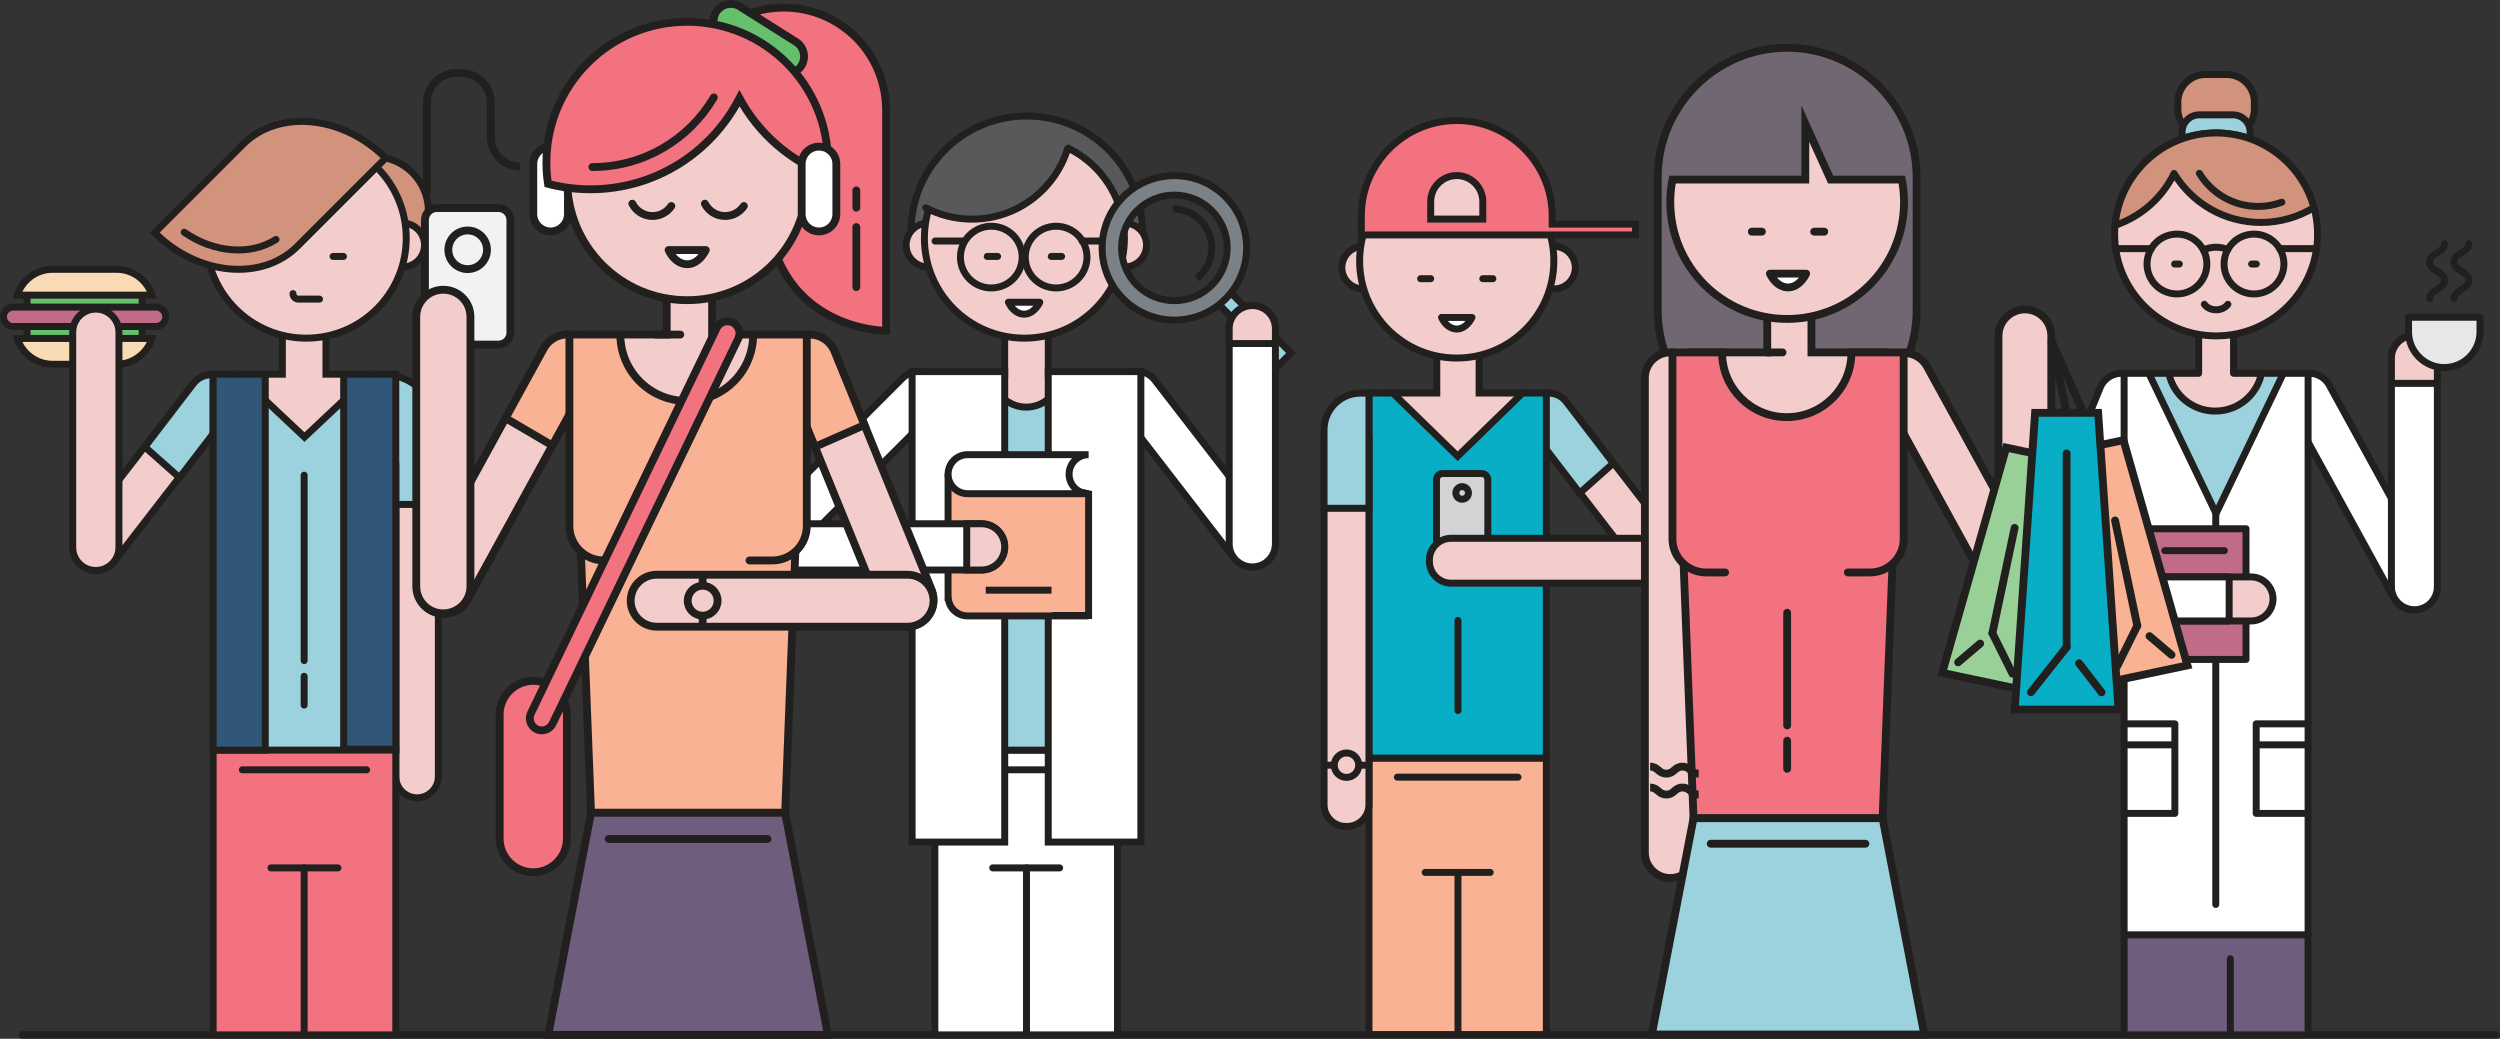 <?xml version="1.0" encoding="utf-8"?>
<!-- Generator: Adobe Illustrator 16.0.0, SVG Export Plug-In . SVG Version: 6.00 Build 0)  -->
<!DOCTYPE svg PUBLIC "-//W3C//DTD SVG 1.1//EN" "http://www.w3.org/Graphics/SVG/1.1/DTD/svg11.dtd">
<svg version="1.1" id="Layer_2" xmlns="http://www.w3.org/2000/svg" xmlns:xlink="http://www.w3.org/1999/xlink" x="0px" y="0px"
	 width="717.498px" height="298.131px" viewBox="0 0 717.498 298.131" enable-background="new 0 0 717.498 298.131"
	 xml:space="preserve">
<rect x="0" y="0" width="717.498" height="298.131" fill="#333333" stroke="none"/>
<line fill="none" stroke="#221F1F" stroke-width="2.138" stroke-linecap="round" stroke-linejoin="round" stroke-miterlimit="10" x1="6.448" y1="297.006" x2="716.429" y2="297.006"/>
<g>
	
		<rect x="7.768" y="82.133" fill="#66BF6D" stroke="#221F1F" stroke-width="2" stroke-linecap="round" stroke-miterlimit="10" width="33.033" height="18.112"/>
	<path fill="#F8DAB4" stroke="#221F1F" stroke-width="2" stroke-linecap="round" stroke-miterlimit="10" d="M43.615,97.134
		c-1.365,4.285-5.39,7.413-10.112,7.413H15.065c-4.724,0-8.748-3.128-10.112-7.413H43.615z"/>
	<path fill="#F8DAB4" stroke="#221F1F" stroke-width="2" stroke-linecap="round" stroke-miterlimit="10" d="M43.615,84.712
		c-1.365-4.285-5.39-7.414-10.112-7.414H15.065c-4.724,0-8.748,3.128-10.112,7.414H43.615z"/>
	<path fill="#C16C86" stroke="#221F1F" stroke-width="2" stroke-linecap="round" stroke-miterlimit="10" d="M3.783,93.705h41.002
		c1.53,0,2.782-1.252,2.782-2.782l0,0c0-1.531-1.252-2.783-2.782-2.783H3.783C2.253,88.14,1,89.392,1,90.923l0,0
		C1,92.453,2.253,93.705,3.783,93.705z"/>
	
		<circle fill="#D1937B" stroke="#221F1F" stroke-width="2" stroke-linecap="round" stroke-miterlimit="10" cx="107.306" cy="60.628" r="15.65"/>
	<polygon fill="#F3CDCB" stroke="#221F1F" stroke-width="2" stroke-miterlimit="10" points="106.778,128.266 67.806,128.266 
		67.806,107.395 81.035,107.395 81.035,94.92 93.552,94.92 93.552,107.395 106.778,107.395 	"/>
	<path fill="#F3CDCB" stroke="#221F1F" stroke-width="2" stroke-miterlimit="10" d="M119.698,228.974L119.698,228.974
		c3.359,0,6.108-2.749,6.108-6.107v-84.603c0-3.36-2.749-6.109-6.108-6.109l0,0c-3.358,0-6.108,2.749-6.108,6.109v84.603
		C113.59,226.225,116.34,228.974,119.698,228.974z"/>
	<g>
		<path fill="#F3CDCB" stroke="#221F1F" stroke-width="2" stroke-miterlimit="10" d="M22.433,152.865
			c-2.333,2.825-1.935,7.005,0.891,9.337l0,0c2.824,2.334,7.005,1.935,9.337-0.889l33.183-42.921
			c2.331-2.826,1.934-7.005-0.892-9.338l0,0c-2.824-2.332-7.004-1.934-9.338,0.893L22.433,152.865z"/>
	</g>
	<g>
		<path fill="#F3CDCB" stroke="#221F1F" stroke-width="2" stroke-miterlimit="10" d="M20.872,157.096
			c0.001,3.663,2.945,6.631,6.608,6.626l0,0c3.661-0.001,6.657-2.972,6.655-6.636V95.338c-0.001-3.664-2.991-6.631-6.655-6.627l0,0
			c-3.663,0-6.612,2.973-6.608,6.637V157.096z"/>
	</g>
	<path fill="#9CD2DE" stroke="#221F1F" stroke-width="2" stroke-miterlimit="10" d="M41.574,128.266l14.039-18.319
		c2.333-2.827,6.514-3.224,9.338-0.893c2.825,2.333,3.223,6.512,0.892,9.338L51.51,137.093L41.574,128.266z"/>
	<path fill="#9CD2DE" stroke="#221F1F" stroke-width="2" stroke-miterlimit="10" d="M68.204,107.395l19.177,18.052l19.177-18.052
		h3.141c8.859,0,16.108,7.249,16.108,16.107v21.265H113.59v70.609H61.172V107.395H68.204z"/>
	
		<line fill="none" stroke="#221F1F" stroke-width="2" stroke-linecap="round" stroke-miterlimit="10" x1="113.59" y1="144.767" x2="113.59" y2="133.092"/>
	
		<line fill="none" stroke="#221F1F" stroke-width="2" stroke-linecap="round" stroke-miterlimit="10" x1="87.292" y1="136.369" x2="87.292" y2="189.588"/>
	
		<line fill="none" stroke="#221F1F" stroke-width="2" stroke-linecap="round" stroke-miterlimit="10" x1="87.292" y1="194.098" x2="87.292" y2="202.367"/>
	
		<rect x="61.172" y="215.288" fill="#F27280" stroke="#221F1F" stroke-width="2" stroke-miterlimit="10" width="52.418" height="81.718"/>
	
		<line fill="none" stroke="#221F1F" stroke-width="2" stroke-linecap="round" stroke-linejoin="round" stroke-miterlimit="10" x1="77.769" y1="249.084" x2="96.992" y2="249.084"/>
	
		<line fill="none" stroke="#221F1F" stroke-width="2" stroke-linecap="round" stroke-linejoin="round" stroke-miterlimit="10" x1="105.211" y1="220.933" x2="69.551" y2="220.933"/>
	
		<line fill="none" stroke="#221F1F" stroke-width="2" stroke-linecap="round" stroke-linejoin="round" stroke-miterlimit="10" x1="87.292" y1="249.084" x2="87.292" y2="297.006"/>
	<g>
		<circle fill="#F3CDCB" stroke="#221F1F" stroke-width="2" stroke-miterlimit="10" cx="115.538" cy="70.331" r="6.3"/>
	</g>
	<circle fill="#F3CDCB" stroke="#221F1F" stroke-width="2" stroke-miterlimit="10" cx="87.886" cy="68.348" r="28.702"/>
	<g>
		<path fill="none" stroke="#221F1F" stroke-width="2" stroke-linecap="round" stroke-linejoin="round" stroke-miterlimit="10" d="
			M84.083,84.264L84.083,84.264c0,0.873,0.708,1.582,1.582,1.582h6.025"/>
		<g>
			
				<line fill="none" stroke="#221F1F" stroke-width="2" stroke-linecap="round" stroke-linejoin="round" stroke-miterlimit="10" x1="98.563" y1="73.597" x2="95.588" y2="73.597"/>
			
				<line fill="none" stroke="#221F1F" stroke-width="2" stroke-linecap="round" stroke-linejoin="round" stroke-miterlimit="10" x1="80.187" y1="73.597" x2="77.21" y2="73.597"/>
		</g>
	</g>
	
		<rect x="61.172" y="107.395" fill="#315778" stroke="#221F1F" stroke-width="2" stroke-miterlimit="10" width="14.957" height="107.894"/>
	
		<rect x="98.633" y="107.395" fill="#315778" stroke="#221F1F" stroke-width="2" stroke-miterlimit="10" width="14.957" height="107.614"/>
	<path fill="#D1937B" stroke="#221F1F" stroke-width="2" stroke-linecap="round" stroke-miterlimit="10" d="M69.693,41.471
		L44.399,66.766c12.339,12.339,30.774,14.093,40.969,3.899l25.294-25.294V45.37C98.323,33.031,79.887,31.277,69.693,41.471z"/>
	<path fill="none" stroke="#221F1F" stroke-width="2" stroke-linecap="round" stroke-miterlimit="10" d="M52.872,66.653
		c8.501,5.917,18.983,6.768,26.33,2.066"/>
</g>
<g>
	<g>
		<path fill="#FFFFFF" stroke="#221F1F" stroke-width="2" stroke-miterlimit="10" d="M364.48,151.85
			c2.332,2.826,1.934,7.005-0.892,9.338l0,0c-2.824,2.333-7.005,1.935-9.337-0.89l-33.183-42.921
			c-2.331-2.826-1.935-7.006,0.892-9.337l0,0c2.824-2.332,7.004-1.936,9.337,0.891L364.48,151.85z"/>
	</g>
	<g>
		<path fill="#FFFFFF" stroke="#221F1F" stroke-width="2" stroke-miterlimit="10" d="M258.957,108.604
			c2.591-2.589,6.771-2.605,9.357-0.012l0,0c2.589,2.59,2.606,6.809,0.014,9.398l-43.662,43.662
			c-2.592,2.591-6.804,2.574-9.392-0.019l0,0c-2.591-2.589-2.574-6.778,0.02-9.366L258.957,108.604z"/>
	</g>
	<path fill="#58595B" stroke="#221F1F" stroke-width="2" stroke-linecap="round" stroke-miterlimit="10" d="M327.857,67.819
		c0.018-0.433,0.033-0.865,0.033-1.302c0-18.348-14.874-33.221-33.221-33.221s-33.219,14.873-33.219,33.221
		c0,0.437,0.017,0.869,0.032,1.302H327.857z"/>
	<g>
		<circle fill="#F3CDCB" stroke="#221F1F" stroke-width="2" stroke-miterlimit="10" cx="322.751" cy="70.331" r="6.3"/>
	</g>
	<polygon fill="#F3CDCB" stroke="#221F1F" stroke-width="2" stroke-miterlimit="10" points="275.114,128.266 314.087,128.266 
		314.087,107.395 300.857,107.395 300.857,94.92 288.341,94.92 288.341,107.395 275.114,107.395 	"/>
	
		<line fill="none" stroke="#221F1F" stroke-width="2" stroke-linecap="round" stroke-miterlimit="10" x1="294.601" y1="136.369" x2="294.601" y2="189.588"/>
	
		<line fill="none" stroke="#221F1F" stroke-width="2" stroke-linecap="round" stroke-miterlimit="10" x1="294.601" y1="194.098" x2="294.601" y2="202.367"/>
	
		<rect x="268.303" y="215.288" fill="#FFFFFF" stroke="#221F1F" stroke-width="2" stroke-miterlimit="10" width="52.418" height="81.718"/>
	
		<line fill="none" stroke="#221F1F" stroke-width="2" stroke-linecap="round" stroke-linejoin="round" stroke-miterlimit="10" x1="304.123" y1="249.084" x2="284.9" y2="249.084"/>
	
		<line fill="none" stroke="#221F1F" stroke-width="2" stroke-linecap="round" stroke-linejoin="round" stroke-miterlimit="10" x1="276.682" y1="220.932" x2="312.341" y2="220.932"/>
	
		<line fill="none" stroke="#221F1F" stroke-width="2" stroke-linecap="round" stroke-linejoin="round" stroke-miterlimit="10" x1="294.601" y1="249.084" x2="294.601" y2="297.006"/>
	<g>
		<circle fill="#F3CDCB" stroke="#221F1F" stroke-width="2" stroke-miterlimit="10" cx="266.354" cy="70.331" r="6.3"/>
	</g>
	<circle fill="#F3CDCB" stroke="#221F1F" stroke-width="2" stroke-miterlimit="10" cx="294.005" cy="68.348" r="28.702"/>
	<g>
		
			<line fill="none" stroke="#221F1F" stroke-width="2" stroke-linecap="round" stroke-linejoin="round" stroke-miterlimit="10" x1="283.329" y1="73.597" x2="286.305" y2="73.597"/>
		
			<line fill="none" stroke="#221F1F" stroke-width="2" stroke-linecap="round" stroke-linejoin="round" stroke-miterlimit="10" x1="301.706" y1="73.597" x2="304.683" y2="73.597"/>
	</g>
	<polygon fill="#58595B" points="277.191,59.346 270.945,59.479 264.566,58.947 267.225,51.24 277.191,41.671 286.76,37.286 
		297.391,36.888 305.63,40.343 306.959,42.07 296.194,53.499 281.178,58.018 	"/>
	<path fill="#58595B" stroke="#221F1F" stroke-width="2" stroke-linecap="round" stroke-miterlimit="10" d="M265.686,59.63
		c3.977,2.085,8.501,3.267,13.303,3.267c12.925,0,23.847-8.546,27.442-20.294"/>
	
		<circle fill="none" stroke="#221F1F" stroke-width="2" stroke-linecap="round" stroke-linejoin="round" stroke-miterlimit="10" cx="284.5" cy="73.787" r="8.859"/>
	
		<circle fill="none" stroke="#221F1F" stroke-width="2" stroke-linecap="round" stroke-linejoin="round" stroke-miterlimit="10" cx="303.105" cy="73.787" r="8.859"/>
	
		<line fill="none" stroke="#221F1F" stroke-width="2" stroke-linecap="round" stroke-linejoin="round" stroke-miterlimit="10" x1="276.705" y1="69.18" x2="268.376" y2="69.18"/>
	
		<line fill="none" stroke="#221F1F" stroke-width="2" stroke-linecap="round" stroke-linejoin="round" stroke-miterlimit="10" x1="318.875" y1="69.18" x2="310.547" y2="69.18"/>
	<path fill="#9CD2DE" stroke="#221F1F" stroke-width="2" stroke-miterlimit="10" d="M313.701,107.395h-9.453
		c-0.158,5.244-4.448,9.449-9.73,9.449s-9.572-4.205-9.73-9.449h-9.438h-2.175h-4.871v32.619v75.275h52.431v-75.275v-32.619H313.701
		z"/>
	<g>
		
			<rect x="300.846" y="106.655" fill="#FFFFFF" stroke="#221F1F" stroke-width="2" stroke-miterlimit="10" width="26.578" height="135.018"/>
		
			<rect x="261.776" y="106.655" fill="#FFFFFF" stroke="#221F1F" stroke-width="2" stroke-miterlimit="10" width="26.578" height="135.018"/>
	</g>
	<g>
		<path fill="#FAB294" stroke="#221F1F" stroke-width="2" stroke-linecap="round" stroke-miterlimit="10" d="M303.548,139.967
			l-1.063-3.012h-30.388v34.552h0.033c0.178,2.935,2.589,5.265,5.567,5.265h34.729c-0.402,0-0.793-0.046-1.171-0.126h1.171v-34.906
			L303.548,139.967z"/>
		<path fill="#FFFFFF" stroke="#221F1F" stroke-width="2" stroke-miterlimit="10" d="M306.826,136.088
			c0-3.094,2.508-5.601,5.602-5.601h-34.729c-3.093,0-5.601,2.507-5.601,5.601s2.508,5.601,5.601,5.601h34.729
			C309.334,141.688,306.826,139.182,306.826,136.088z"/>
	</g>
	<g>
		<g>
			<path fill="#FFFFFF" stroke="#221F1F" stroke-width="2" stroke-miterlimit="10" d="M219.966,163.587
				c-3.663-0.002-6.63-2.946-6.626-6.609l0,0c0.002-3.661,2.973-6.657,6.637-6.655h61.747c3.664,0.001,6.632,2.991,6.628,6.655l0,0
				c0,3.664-2.973,6.613-6.638,6.609H219.966z"/>
		</g>
		<path fill="#F3CDCB" stroke="#221F1F" stroke-width="2" stroke-miterlimit="10" d="M288.352,156.978
			c0.004-3.664-2.964-6.654-6.628-6.655h-4.271v13.264h4.261C285.379,163.591,288.352,160.642,288.352,156.978z"/>
	</g>
	
		<path fill="#FFFFFF" stroke="#221F1F" stroke-width="2" stroke-linecap="round" stroke-linejoin="round" stroke-miterlimit="10" d="
		M289.418,86.743c0.984,2.07,2.651,3.432,4.543,3.432c1.839,0,3.467-1.459,4.46-3.432H289.418z"/>
	<g>
		
			<rect x="357.835" y="82.093" transform="matrix(0.707 -0.707 0.707 0.707 38.828 282.368)" fill="#9CD2DE" stroke="#221F1F" stroke-width="2" stroke-miterlimit="10" width="4.784" height="24.452"/>
		<path fill="#7B8287" stroke="#221F1F" stroke-width="2" stroke-miterlimit="10" d="M322.389,56.481
			c-8.096,8.096-8.096,21.222,0,29.317c8.096,8.097,21.223,8.097,29.318,0c8.096-8.096,8.096-21.222,0-29.317
			S330.484,48.386,322.389,56.481z M347.761,81.853c-5.917,5.917-15.509,5.917-21.425,0c-5.916-5.916-5.916-15.509,0-21.424
			c5.916-5.917,15.508-5.917,21.425,0C353.677,66.344,353.677,75.937,347.761,81.853z"/>
	</g>
	<g>
		<path fill="#FFFFFF" stroke="#221F1F" stroke-width="2" stroke-miterlimit="10" d="M366.04,156.081
			c-0.001,3.663-2.945,6.63-6.608,6.626l0,0c-3.661-0.001-6.657-2.973-6.655-6.637V94.322c0.001-3.664,2.991-6.631,6.655-6.627l0,0
			c3.663,0,6.612,2.973,6.608,6.638V156.081z"/>
	</g>
	<path fill="#F3CDCB" stroke="#221F1F" stroke-width="2" stroke-miterlimit="10" d="M359.432,87.695
		c-3.664-0.004-6.654,2.963-6.655,6.627v4.271h13.264v-4.261C366.044,90.668,363.095,87.695,359.432,87.695z"/>
	<line fill="none" stroke="#221F1F" stroke-width="2" stroke-miterlimit="10" x1="282.906" y1="169.38" x2="301.776" y2="169.38"/>
	<path fill="none" stroke="#221F1F" stroke-width="2" stroke-miterlimit="10" d="M336.594,59.967
		c6.164,0,11.162,4.997,11.162,11.163c0,3.587-1.692,6.78-4.322,8.822"/>
</g>
<g>
	<path fill="none" stroke="#221F1F" stroke-width="2.25" stroke-miterlimit="10" d="M140.851,34.804v4.537
		c0,4.671,3.787,8.458,8.46,8.458"/>
	<g>
		<g>
			<path fill="#FFFFFF" stroke="#221F1F" stroke-width="2.25" stroke-linecap="round" stroke-miterlimit="10" d="M158.024,66.425
				L158.024,66.425c-2.734,0-4.973-2.237-4.973-4.972v-14.4c0-2.733,2.238-4.972,4.973-4.972l0,0c2.733,0,4.972,2.238,4.972,4.972
				v14.4C162.996,64.188,160.758,66.425,158.024,66.425z"/>
			<path fill="#F27280" stroke="#221F1F" stroke-width="2.25" stroke-linecap="round" stroke-miterlimit="10" d="M213.646,4.436
				c8.521-3.538,18.572-3.016,26.967,2.283c8.724,5.507,13.556,14.848,13.691,24.448l0.001,63.766c0,0-25.599,0.123-32.761-25.468"
				/>
			
				<line fill="none" stroke="#221F1F" stroke-width="2.25" stroke-linecap="round" stroke-linejoin="round" stroke-miterlimit="10" x1="245.766" y1="59.611" x2="245.766" y2="54.646"/>
			
				<line fill="none" stroke="#221F1F" stroke-width="2.25" stroke-linecap="round" stroke-linejoin="round" stroke-miterlimit="10" x1="245.766" y1="82.398" x2="245.766" y2="65.164"/>
			<path fill="#66BF6D" stroke="#221F1F" stroke-width="2.25" stroke-miterlimit="10" d="M225.331,21.157
				c1.803,0.17,3.634-0.652,4.668-2.288c1.462-2.317,0.77-5.381-1.549-6.845L212.4,1.892c-2.318-1.462-5.38-0.771-6.846,1.545
				c-0.764,1.212-0.939,2.63-0.602,3.915C213.3,9.381,220.479,14.378,225.331,21.157z"/>
			<g>
				<path fill="#F3CDCB" stroke="#221F1F" stroke-width="2.25" stroke-miterlimit="10" d="M267.23,168.891
					c1.765,3.916,0.021,8.52-3.894,10.284l0,0c-3.916,1.764-8.521,0.021-10.284-3.896l-27.826-68.286
					c-1.764-3.917-0.02-8.521,3.896-10.284l0,0c3.915-1.764,8.521-0.02,10.284,3.897L267.23,168.891z"/>
			</g>
			<path fill="#FAB294" stroke="#221F1F" stroke-width="2.25" stroke-miterlimit="10" d="M233.884,128.239l-8.657-21.246
				c-1.764-3.917-0.02-8.521,3.896-10.283c3.915-1.766,8.521-0.021,10.284,3.896l8.705,21.363L233.884,128.239z"/>
			<path fill="#F1F2F2" stroke="#221F1F" stroke-width="2.25" stroke-miterlimit="10" d="M143.055,98.897H125.38
				c-1.881,0-3.422-1.54-3.422-3.421V63.138c0-1.883,1.541-3.422,3.422-3.422h17.675c1.882,0,3.423,1.54,3.423,3.422v32.338
				C146.478,97.357,144.937,98.897,143.055,98.897z"/>
			<g>
				<path fill="#F3CDCB" stroke="#221F1F" stroke-width="2.25" stroke-miterlimit="10" d="M120.724,164.424
					c-2.201,3.688-0.997,8.461,2.69,10.663l0,0c3.688,2.201,8.462,0.997,10.662-2.691l35.472-64.646
					c2.201-3.688,0.996-8.461-2.69-10.662l0,0c-3.688-2.201-8.462-0.997-10.663,2.692L120.724,164.424z"/>
			</g>
			<g>
				<path fill="#F3CDCB" stroke="#221F1F" stroke-width="2.25" stroke-miterlimit="10" d="M119.468,168.264
					c0.001,4.295,3.454,7.772,7.749,7.768l0,0c4.293,0,7.805-3.485,7.803-7.78V90.924c-0.002-4.295-3.508-7.775-7.803-7.771l0,0
					c-4.294,0.002-7.752,3.487-7.749,7.783V168.264z"/>
			</g>
			<circle fill="#F1F2F2" stroke="#221F1F" stroke-width="2.25" stroke-miterlimit="10" cx="134.218" cy="71.688" r="5.547"/>
			<path fill="#FAB294" stroke="#221F1F" stroke-width="2.25" stroke-miterlimit="10" d="M158.512,127.864l11.036-20.114
				c2.201-3.688,0.996-8.461-2.69-10.662c-3.688-2.201-8.462-0.997-10.663,2.692l-11.098,20.224L158.512,127.864z"/>
			<path fill="#F3CDCB" stroke="#221F1F" stroke-width="2.25" stroke-linecap="round" stroke-miterlimit="10" d="M204.375,78.517
				H191.35v17.498h-22.285c-0.006,0.271-0.021,0.541-0.021,0.813c0,15.704,12.732,28.437,28.438,28.437
				c15.704,0,28.437-12.732,28.437-28.437c0-0.271-0.015-0.542-0.021-0.813h-21.521V78.517z"/>
			<polygon fill="#FAB294" stroke="#221F1F" stroke-width="2.25" stroke-miterlimit="10" points="225.332,233.272 228.288,157.537 
				166.672,157.537 169.629,233.272 			"/>
			<polygon fill="#6E5D7D" stroke="#221F1F" stroke-width="2.25" stroke-miterlimit="10" points="225.332,233.272 237.618,297.006 
				157.342,297.006 169.629,233.272 			"/>
			
				<line fill="none" stroke="#221F1F" stroke-width="2.25" stroke-linecap="round" stroke-linejoin="round" stroke-miterlimit="10" x1="174.686" y1="240.788" x2="220.274" y2="240.788"/>
			<g>
				<path fill="#FAB294" stroke="#221F1F" stroke-width="2.25" stroke-linecap="round" stroke-miterlimit="10" d="M215.101,160.849
					h6.562c5.435,0,9.879-4.444,9.879-9.878v-54.95H216.16c0,10.528-8.534,19.062-19.062,19.062s-19.062-8.534-19.062-19.062
					h-14.618v54.95c0,5.434,4.445,9.878,9.879,9.878h5.627"/>
			</g>
			
				<line fill="none" stroke="#221F1F" stroke-width="2.25" stroke-linecap="round" stroke-linejoin="round" stroke-miterlimit="10" x1="188.257" y1="96.021" x2="195.241" y2="96.021"/>
			<path fill="#F3CDCB" stroke="#221F1F" stroke-width="2.25" stroke-miterlimit="10" d="M260.461,179.862h-71.994
				c-4.103,0-7.459-3.355-7.459-7.458l0,0c0-4.101,3.356-7.458,7.459-7.458h71.994c4.103,0,7.459,3.357,7.459,7.458l0,0
				C267.92,176.507,264.563,179.862,260.461,179.862z"/>
			
				<circle fill="#F3CDCB" stroke="#221F1F" stroke-width="2.25" stroke-linecap="round" stroke-miterlimit="10" cx="197.217" cy="51.716" r="34.437"/>
			
				<path fill="none" stroke="#221F1F" stroke-width="2.25" stroke-linecap="round" stroke-linejoin="round" stroke-miterlimit="10" d="
				M181.474,58.453c1.078,2.105,3.269,3.544,5.795,3.544c2.248,0,4.226-1.138,5.396-2.87"/>
			
				<path fill="none" stroke="#221F1F" stroke-width="2.25" stroke-linecap="round" stroke-linejoin="round" stroke-miterlimit="10" d="
				M202.297,58.453c1.078,2.105,3.268,3.544,5.796,3.544c2.245,0,4.226-1.138,5.396-2.87"/>
			
				<path fill="#FFFFFF" stroke="#221F1F" stroke-width="2.25" stroke-linecap="round" stroke-linejoin="round" stroke-miterlimit="10" d="
				M191.87,71.765c1.169,2.46,3.149,4.077,5.396,4.077c2.185,0,4.118-1.732,5.298-4.077H191.87z"/>
			<path fill="#F27280" stroke="#221F1F" stroke-width="2.25" stroke-linecap="round" stroke-miterlimit="10" d="M197.217,6.259
				c-22.313,0-40.401,18.088-40.401,40.401c0,2.074,0.157,4.112,0.458,6.102c3.892,1.018,7.976,1.563,12.186,1.563
				c18.64,0,34.789-10.617,42.763-26.127c5.462,10.056,14.419,17.925,25.23,22.026c0.104-1.175,0.166-2.361,0.166-3.564
				C237.618,24.347,219.529,6.259,197.217,6.259z"/>
			<path fill="none" stroke="#221F1F" stroke-width="2.25" stroke-linecap="round" stroke-miterlimit="10" d="M204.868,27.95
				c-7.012,11.961-20,19.994-34.865,19.994"/>
			<path fill="#FFFFFF" stroke="#221F1F" stroke-width="2.25" stroke-linecap="round" stroke-miterlimit="10" d="M235.054,66.425
				L235.054,66.425c-2.734,0-4.972-2.237-4.972-4.972v-14.4c0-2.733,2.237-4.972,4.972-4.972l0,0c2.734,0,4.973,2.238,4.973,4.972
				v14.4C240.026,64.188,237.788,66.425,235.054,66.425z"/>
			<g>
				
					<line fill="none" stroke="#221F1F" stroke-width="2.25" stroke-miterlimit="10" x1="201.66" y1="176.696" x2="201.66" y2="179.244"/>
				
					<line fill="none" stroke="#221F1F" stroke-width="2.25" stroke-miterlimit="10" x1="201.66" y1="165.565" x2="201.66" y2="168.11"/>
				<path fill="none" stroke="#221F1F" stroke-width="2.25" stroke-miterlimit="10" d="M197.37,172.404
					c-0.001-2.37,1.919-4.291,4.29-4.291c2.369,0,4.291,1.919,4.292,4.29c0.001,2.373-1.922,4.292-4.292,4.291
					C199.29,176.696,197.369,174.774,197.37,172.404z"/>
			</g>
		</g>
		<path fill="#F27280" stroke="#221F1F" stroke-width="2.25" stroke-linecap="round" stroke-miterlimit="10" d="M153.052,250.335
			L153.052,250.335c-5.305,0-9.646-4.339-9.646-9.644v-35.64c0-5.306,4.341-9.646,9.646-9.646l0,0c5.306,0,9.646,4.34,9.646,9.646
			v35.64C162.697,245.996,158.357,250.335,153.052,250.335z"/>
		<g>
			<path fill="#F27280" stroke="#221F1F" stroke-width="2.25" stroke-linecap="round" stroke-miterlimit="10" d="M155.675,209.609
				c-0.522,0.027-1.058-0.064-1.566-0.29c-1.743-0.771-2.531-2.806-1.761-4.548l53.275-110.504c0.771-1.743,2.807-2.53,4.548-1.76
				c1.742,0.77,2.53,2.805,1.76,4.546l-53.275,110.506C158.11,208.79,156.933,209.545,155.675,209.609z"/>
		</g>
	</g>
	<path fill="none" stroke="#221F1F" stroke-width="2.25" stroke-miterlimit="10" d="M122.521,55.955V29.426
		c0-4.673,3.787-8.46,8.459-8.46h1.411c4.671,0,8.459,3.787,8.459,8.46v11.059"/>
</g>
<g>
	<g>
		<circle fill="#F3CDCB" stroke="#221F1F" stroke-width="2" stroke-miterlimit="10" cx="445.995" cy="76.813" r="6.117"/>
	</g>
	<polygon fill="#F3CDCB" stroke="#221F1F" stroke-width="2" stroke-miterlimit="10" points="399.514,133.067 437.355,133.067 
		437.355,112.802 424.51,112.802 424.51,100.688 412.356,100.688 412.356,112.802 399.514,112.802 	"/>
	<g>
		<path fill="#F3CDCB" stroke="#221F1F" stroke-width="2" stroke-miterlimit="10" d="M481.6,156.828
			c2.266,2.743,1.878,6.801-0.864,9.065l0,0c-2.743,2.267-6.803,1.879-9.066-0.863l-32.221-41.676
			c-2.264-2.744-1.878-6.803,0.865-9.066l0,0c2.742-2.265,6.802-1.879,9.067,0.866L481.6,156.828z"/>
	</g>
	<path fill="#9CD2DE" stroke="#221F1F" stroke-width="2" stroke-miterlimit="10" d="M463.013,132.942l-13.632-17.788
		c-2.266-2.745-6.325-3.13-9.067-0.866c-2.743,2.264-3.129,6.322-0.865,9.066l13.917,18.158L463.013,132.942z"/>
	
		<rect x="392.899" y="217.565" fill="#FAB294" stroke="#221F1F" stroke-width="2" stroke-miterlimit="10" width="50.897" height="79.348"/>
	
		<line fill="none" stroke="#221F1F" stroke-width="2" stroke-linecap="round" stroke-linejoin="round" stroke-miterlimit="10" x1="427.682" y1="250.382" x2="409.016" y2="250.382"/>
	
		<line fill="none" stroke="#221F1F" stroke-width="2" stroke-linecap="round" stroke-linejoin="round" stroke-miterlimit="10" x1="401.035" y1="223.046" x2="435.661" y2="223.046"/>
	
		<line fill="none" stroke="#221F1F" stroke-width="2" stroke-linecap="round" stroke-linejoin="round" stroke-miterlimit="10" x1="418.435" y1="250.382" x2="418.435" y2="296.914"/>
	<g>
		<circle fill="#F3CDCB" stroke="#221F1F" stroke-width="2" stroke-miterlimit="10" cx="391.233" cy="76.813" r="6.117"/>
	</g>
	<circle fill="#F3CDCB" stroke="#221F1F" stroke-width="2" stroke-miterlimit="10" cx="418.083" cy="74.887" r="27.869"/>
	<g>
		
			<line fill="none" stroke="#221F1F" stroke-width="2" stroke-linecap="round" stroke-linejoin="round" stroke-miterlimit="10" x1="407.716" y1="79.983" x2="410.605" y2="79.983"/>
		
			<line fill="none" stroke="#221F1F" stroke-width="2" stroke-linecap="round" stroke-linejoin="round" stroke-miterlimit="10" x1="425.56" y1="79.983" x2="428.45" y2="79.983"/>
	</g>
	<polygon fill="#08AEC5" stroke="#221F1F" stroke-width="2" stroke-miterlimit="10" points="443.797,217.565 443.797,112.801 
		436.968,112.801 418.349,130.938 399.728,112.801 397.616,112.801 392.886,112.801 392.886,217.565 	"/>
	<path fill="#F27280" stroke="#221F1F" stroke-width="2" stroke-linecap="round" stroke-miterlimit="10" d="M445.469,64.33v-2.361
		c0-15.063-12.323-27.387-27.386-27.387l0,0c-15.063,0-27.387,12.324-27.387,27.387v5.458h41.023h13.749h23.934V64.33H445.469z"/>
	<path fill="#F3CDCB" stroke="#221F1F" stroke-width="2" stroke-miterlimit="10" d="M425.56,62.88v-5.015
		c0-4.113-3.364-7.478-7.477-7.478c-4.113,0-7.477,3.365-7.477,7.478v5.015H425.56z"/>
	
		<path fill="#FFFFFF" stroke="#221F1F" stroke-width="2" stroke-linecap="round" stroke-linejoin="round" stroke-miterlimit="10" d="
		M413.712,91.109c0.956,2.011,2.575,3.333,4.411,3.333c1.785,0,3.366-1.417,4.33-3.333H413.712z"/>
	<path fill="#D1D3D4" stroke="#221F1F" stroke-width="2" stroke-miterlimit="10" d="M425.243,165.267h-11.215
		c-0.969,0-1.762-0.793-1.762-1.762v-25.837c0-0.969,0.793-1.762,1.762-1.762h11.215c0.969,0,1.762,0.793,1.762,1.762v25.837
		C427.005,164.474,426.212,165.267,425.243,165.267z"/>
	<path fill="#F3CDCB" stroke="#221F1F" stroke-width="2" stroke-miterlimit="10" d="M476.835,167.37h-60.356
		c-3.432,0-6.24-2.808-6.24-6.24v-0.403c0-3.433,2.809-6.24,6.24-6.24h60.356c3.432,0,6.24,2.808,6.24,6.24v0.403
		C483.075,164.562,480.267,167.37,476.835,167.37z"/>
	<circle fill="#D1D3D4" stroke="#221F1F" stroke-width="2" stroke-miterlimit="10" cx="419.636" cy="141.472" r="1.812"/>
	
		<line fill="none" stroke="#221F1F" stroke-width="2" stroke-linecap="round" stroke-linejoin="round" stroke-miterlimit="10" x1="418.435" y1="178.056" x2="418.435" y2="203.923"/>
	<path fill="#F3CDCB" stroke="#221F1F" stroke-width="2" stroke-miterlimit="10" d="M386.646,119.73h-0.402
		c-3.433,0-6.24,2.808-6.24,6.24v104.974c0,3.432,2.808,6.24,6.24,6.24h0.402c3.433,0,6.24-2.809,6.24-6.24V125.971
		C392.886,122.539,390.078,119.73,386.646,119.73z"/>
	<path fill="#9CD2DE" stroke="#221F1F" stroke-width="2" stroke-miterlimit="10" d="M392.886,112.825h-2.417
		c-5.756,0-10.466,4.709-10.466,10.466v1.73v10.395v10.466h10.466h2.417V112.825z"/>
	<g>
		
			<line fill="none" stroke="#221F1F" stroke-width="2" stroke-miterlimit="10" x1="389.952" y1="219.609" x2="392.035" y2="219.61"/>
		
			<line fill="none" stroke="#221F1F" stroke-width="2" stroke-miterlimit="10" x1="380.854" y1="219.609" x2="382.934" y2="219.61"/>
		<circle fill="none" stroke="#221F1F" stroke-width="2" stroke-miterlimit="10" cx="386.444" cy="219.608" r="3.508"/>
	</g>
</g>
<g>
	<g>
		
			<path fill="#FFFFFF" stroke="#221F1F" stroke-width="2" stroke-linecap="round" stroke-linejoin="round" stroke-miterlimit="10" d="
			M698.452,165.147c1.867,3.126,0.846,7.174-2.28,9.04l0,0c-3.126,1.866-7.174,0.845-9.04-2.282L657.059,117.1
			c-1.865-3.128-0.844-7.174,2.282-9.04l0,0c3.125-1.866,7.174-0.846,9.04,2.283L698.452,165.147z"/>
	</g>
	<g>
		
			<path fill="#FFFFFF" stroke="#221F1F" stroke-width="2" stroke-linecap="round" stroke-linejoin="round" stroke-miterlimit="10" d="
			M579.259,168.917c-1.496,3.32-0.017,7.223,3.303,8.718l0,0c3.319,1.496,7.223,0.017,8.718-3.303l23.592-57.893
			c1.494-3.321,0.016-7.223-3.304-8.719l0,0c-3.318-1.495-7.223-0.017-8.719,3.305L579.259,168.917z"/>
	</g>
	
		<rect x="616.196" y="107.138" fill="#9CD2DE" stroke="#221F1F" stroke-width="2" stroke-linecap="round" stroke-linejoin="round" stroke-miterlimit="10" width="39.128" height="43.584"/>
	
		<rect x="609.621" y="268.036" fill="#6E5D7D" stroke="#221F1F" stroke-width="2" stroke-linecap="round" stroke-linejoin="round" stroke-miterlimit="10" width="52.786" height="28.97"/>
	
		<polygon fill="#FFFFFF" stroke="#221F1F" stroke-width="2" stroke-linecap="round" stroke-linejoin="round" stroke-miterlimit="10" points="
		609.621,268.293 609.621,107.138 616.703,107.138 636.013,147.378 655.324,107.138 657.514,107.138 662.42,107.138 662.42,268.293 
			"/>
	
		<line fill="none" stroke="#221F1F" stroke-width="2" stroke-linecap="round" stroke-linejoin="round" stroke-miterlimit="10" x1="635.924" y1="147.378" x2="635.924" y2="259.583"/>
	
		<path fill="#F3CDCB" stroke="#221F1F" stroke-width="2" stroke-linecap="round" stroke-linejoin="round" stroke-miterlimit="10" d="
		M631.014,107.138V96l10.013-0.067v11.205h8.032c-1.263,6.188-6.737,10.844-13.298,10.844c-6.562,0-12.035-4.656-13.299-10.844
		H631.014z"/>
	
		<path fill="#D1937B" stroke="#221F1F" stroke-width="2" stroke-linecap="round" stroke-linejoin="round" stroke-miterlimit="10" d="
		M632.964,21.378h6.113c4.354,0,7.917,3.563,7.917,7.917v1.993c0,4.354-3.563,7.917-7.917,7.917h-6.113
		c-4.354,0-7.917-3.563-7.917-7.917v-1.993C625.047,24.941,628.609,21.378,632.964,21.378z"/>
	
		<path fill="#9CD2DE" stroke="#221F1F" stroke-width="2" stroke-linecap="round" stroke-linejoin="round" stroke-miterlimit="10" d="
		M631.195,44.078h9.65c2.716,0,4.938-2.222,4.938-4.938v-1.243c0-2.715-2.222-4.937-4.938-4.937h-9.65
		c-2.716,0-4.938,2.222-4.938,4.937v1.243C626.257,41.856,628.479,44.078,631.195,44.078z"/>
	<g>
		
			<circle fill="#F3CDCB" stroke="#221F1F" stroke-width="2" stroke-linecap="round" stroke-linejoin="round" stroke-miterlimit="10" cx="636.02" cy="67.278" r="29.121"/>
		
			<path fill="#D1937B" stroke="#221F1F" stroke-width="2" stroke-linecap="round" stroke-linejoin="round" stroke-miterlimit="10" d="
			M636.021,38.157c13.408,0,24.691,9.064,28.076,21.396c-4.429,2.72-9.639,4.29-15.217,4.29c-10.566,0-19.818-5.627-24.922-14.049
			c-3.397,6.972-9.497,12.386-16.937,14.878C608.342,49.812,620.816,38.157,636.021,38.157z"/>
	</g>
	<path fill="none" stroke="#221F1F" stroke-width="2" stroke-linecap="round" stroke-linejoin="round" stroke-miterlimit="10" d="
		M654.899,58.032c-2.127,0.787-4.426,1.217-6.827,1.217c-7.144,0-13.399-3.805-16.851-9.5"/>
	<path fill="none" stroke="#221F1F" stroke-width="2" stroke-linecap="round" stroke-linejoin="round" stroke-miterlimit="10" d="
		M639.4,87.331c-0.67,0.945-1.931,1.584-3.381,1.584c-1.449,0-2.71-0.639-3.38-1.584"/>
	
		<line fill="none" stroke="#221F1F" stroke-width="2" stroke-linecap="round" stroke-linejoin="round" stroke-miterlimit="10" x1="647.567" y1="75.773" x2="646.217" y2="75.773"/>
	
		<line fill="none" stroke="#221F1F" stroke-width="2" stroke-linecap="round" stroke-linejoin="round" stroke-miterlimit="10" x1="625.459" y1="75.773" x2="624.109" y2="75.773"/>
	
		<circle fill="none" stroke="#221F1F" stroke-width="2" stroke-linecap="round" stroke-linejoin="round" stroke-miterlimit="10" cx="646.892" cy="75.773" r="8.588"/>
	
		<circle fill="none" stroke="#221F1F" stroke-width="2" stroke-linecap="round" stroke-linejoin="round" stroke-miterlimit="10" cx="624.784" cy="75.773" r="8.587"/>
	<path fill="none" stroke="#221F1F" stroke-width="2" stroke-linecap="round" stroke-linejoin="round" stroke-miterlimit="10" d="
		M639.378,71.63c-1.031-0.439-2.166-0.682-3.357-0.682c-1.302,0-2.535,0.29-3.641,0.808"/>
	
		<line fill="none" stroke="#221F1F" stroke-width="2" stroke-linecap="round" stroke-linejoin="round" stroke-miterlimit="10" x1="617.426" y1="71.353" x2="607.185" y2="71.353"/>
	
		<line fill="none" stroke="#221F1F" stroke-width="2" stroke-linecap="round" stroke-linejoin="round" stroke-miterlimit="10" x1="664.857" y1="71.353" x2="654.253" y2="71.353"/>
	
		<line fill="none" stroke="#221F1F" stroke-width="2" stroke-linecap="round" stroke-linejoin="round" stroke-miterlimit="10" x1="624.033" y1="213.762" x2="609.72" y2="213.762"/>
	
		<polyline fill="none" stroke="#221F1F" stroke-width="2" stroke-linecap="round" stroke-linejoin="round" stroke-miterlimit="10" points="
		609.621,233.443 624.181,233.443 624.181,207.739 609.72,207.739 	"/>
	
		<rect x="615.747" y="151.752" fill="#C16C86" stroke="#221F1F" stroke-width="2" stroke-linecap="round" stroke-linejoin="round" stroke-miterlimit="10" width="28.855" height="37.505"/>
	
		<path fill="#F3CDCB" stroke="#221F1F" stroke-width="2" stroke-linecap="round" stroke-linejoin="round" stroke-miterlimit="10" d="
		M584.999,178.219h61.037c3.477,0,6.322-2.846,6.322-6.323l0,0c0-3.478-2.846-6.323-6.322-6.323h-61.037
		c-3.479,0-6.323,2.846-6.323,6.323l0,0C578.676,175.373,581.521,178.219,584.999,178.219z"/>
	
		<path fill="#FFFFFF" stroke="#221F1F" stroke-width="2" stroke-linecap="round" stroke-linejoin="round" stroke-miterlimit="10" d="
		M584.999,165.572h54.764v12.646h-54.764c-3.479,0-6.323-2.846-6.323-6.323S581.521,165.572,584.999,165.572z"/>
	
		<line fill="none" stroke="#221F1F" stroke-width="2" stroke-linecap="round" stroke-linejoin="round" stroke-miterlimit="10" x1="638.397" y1="158.042" x2="621.307" y2="158.042"/>
	<g>
		
			<path fill="#FFFFFF" stroke="#221F1F" stroke-width="2" stroke-linecap="round" stroke-linejoin="round" stroke-miterlimit="10" d="
			M699.517,168.402c0,3.641-2.928,6.59-6.568,6.586l0,0c-3.64-0.001-6.617-2.955-6.615-6.596v-65.559
			c0.001-3.642,2.973-6.591,6.615-6.588l0,0c3.64,0.002,6.571,2.956,6.568,6.599V168.402z"/>
	</g>
	
		<path fill="#F3CDCB" stroke="#221F1F" stroke-width="2" stroke-linecap="round" stroke-linejoin="round" stroke-miterlimit="10" d="
		M699.517,110.024v-7.181c0.003-3.643-2.929-6.597-6.568-6.599c-3.643-0.003-6.614,2.947-6.615,6.588v7.191H699.517z"/>
	
		<path fill="#E6E7E8" stroke="#221F1F" stroke-width="2" stroke-linecap="round" stroke-linejoin="round" stroke-miterlimit="10" d="
		M691.253,91.042v4.197c0,5.638,4.613,10.25,10.251,10.25s10.251-4.613,10.251-10.25v-4.197H691.253z"/>
	<path fill="none" stroke="#221F1F" stroke-width="2" stroke-linecap="round" stroke-linejoin="round" stroke-miterlimit="10" d="
		M697.278,85.735c0-2.63,4.283-2.63,4.283-5.261c0-2.633-4.283-2.633-4.283-5.265s4.283-2.632,4.283-5.265"/>
	<path fill="none" stroke="#221F1F" stroke-width="2" stroke-linecap="round" stroke-linejoin="round" stroke-miterlimit="10" d="
		M704.277,85.735c0-2.63,4.282-2.63,4.282-5.261c0-2.633-4.282-2.633-4.282-5.265s4.282-2.632,4.282-5.265"/>
	
		<line fill="none" stroke="#221F1F" stroke-width="2" stroke-linecap="round" stroke-linejoin="round" stroke-miterlimit="10" x1="647.674" y1="213.762" x2="661.987" y2="213.762"/>
	
		<polyline fill="none" stroke="#221F1F" stroke-width="2" stroke-linecap="round" stroke-linejoin="round" stroke-miterlimit="10" points="
		662.087,233.443 647.526,233.443 647.526,207.739 661.987,207.739 	"/>
</g>
<line fill="none" stroke="#221F1F" stroke-width="2" stroke-linecap="round" stroke-linejoin="round" stroke-miterlimit="10" x1="640.108" y1="275.158" x2="640.108" y2="297.006"/>
<g>
	<path fill="#706773" stroke="#221F1F" stroke-width="2.25" stroke-linecap="round" stroke-miterlimit="10" d="M512.913,126.254
		L512.913,126.254c-20.429,0-37.143-16.715-37.143-37.143v-38.25c0-20.429,16.714-37.143,37.143-37.143l0,0
		c20.429,0,37.143,16.714,37.143,37.143v38.25C550.056,109.539,533.342,126.254,512.913,126.254z"/>
	<path fill="#F3CDCB" stroke="#221F1F" stroke-width="2.25" stroke-miterlimit="10" d="M479.371,251.996L479.371,251.996
		c-4.009,0-7.288-3.279-7.288-7.288V108.431c0-4.008,3.279-7.288,7.288-7.288l0,0c4.008,0,7.288,3.28,7.288,7.288v136.278
		C486.659,248.717,483.379,251.996,479.371,251.996z"/>
	
		<line fill="none" stroke="#221F1F" stroke-width="2.25" stroke-miterlimit="10" x1="602.166" y1="127.974" x2="588.718" y2="97.657"/>
	<g>
		<path fill="#F3CDCB" stroke="#221F1F" stroke-width="2.25" stroke-miterlimit="10" d="M587.494,167.964
			c2.144,3.592,0.972,8.242-2.62,10.386l0,0c-3.592,2.144-8.242,0.971-10.386-2.621l-34.55-62.967
			c-2.145-3.592-0.971-8.241,2.62-10.385l0,0c3.592-2.144,8.242-0.971,10.386,2.623L587.494,167.964z"/>
	</g>
	<g>
		<path fill="#F3CDCB" stroke="#221F1F" stroke-width="2.25" stroke-miterlimit="10" d="M588.718,171.703
			c-0.001,4.184-3.365,7.571-7.548,7.566l0,0c-4.182,0-7.603-3.396-7.601-7.578V96.373c0.002-4.184,3.417-7.574,7.601-7.569l0,0
			c4.183,0.002,7.55,3.396,7.548,7.58V171.703z"/>
	</g>
	<path fill="#F3CDCB" stroke="#221F1F" stroke-width="2.25" stroke-linecap="round" stroke-miterlimit="10" d="M519.885,84.1
		h-12.687v17.043h-21.706c-0.006,0.264-0.021,0.527-0.021,0.792c0,15.296,12.401,27.698,27.699,27.698
		c15.296,0,27.698-12.402,27.698-27.698c0-0.265-0.015-0.528-0.021-0.792h-20.962V84.1z"/>
	<polygon fill="#F27280" stroke="#221F1F" stroke-width="2.25" stroke-miterlimit="10" points="540.298,234.836 543.177,161.067 
		483.161,161.067 486.042,234.836 	"/>
	<polygon fill="#9CD2DE" stroke="#221F1F" stroke-width="2.25" stroke-miterlimit="10" points="540.298,234.836 552.265,296.914 
		474.074,296.914 486.042,234.836 	"/>
	
		<line fill="none" stroke="#221F1F" stroke-width="2.25" stroke-linecap="round" stroke-linejoin="round" stroke-miterlimit="10" x1="490.967" y1="242.156" x2="535.371" y2="242.156"/>
	<g>
		<path fill="#F27280" stroke="#221F1F" stroke-width="2.25" stroke-linecap="round" stroke-miterlimit="10" d="M530.332,164.293
			h6.392c5.293,0,9.622-4.329,9.622-9.621v-53.522h-14.981c0,10.254-8.313,18.566-18.566,18.566s-18.566-8.312-18.566-18.566
			h-14.238v53.522c0,5.292,4.33,9.621,9.622,9.621h5.48"/>
	</g>
	
		<path fill="#FFFFFF" stroke="#221F1F" stroke-width="2.25" stroke-linecap="round" stroke-linejoin="round" stroke-miterlimit="10" d="
		M507.705,77.523c1.139,2.396,3.067,3.971,5.255,3.971c2.128,0,4.012-1.688,5.16-3.971H507.705z"/>
	<path fill="#F3CDCB" stroke="#221F1F" stroke-width="2.25" stroke-linecap="round" stroke-miterlimit="10" d="M545.827,51.538
		h-20.439l-7.267-16.057v16.057h-38.123c-0.407,2.09-0.627,4.248-0.627,6.457c0,18.523,15.017,33.542,33.542,33.542
		c18.524,0,33.542-15.019,33.542-33.542C546.455,55.786,546.235,53.628,545.827,51.538z"/>
	
		<path fill="#FFFFFF" stroke="#221F1F" stroke-width="2.25" stroke-linecap="round" stroke-linejoin="round" stroke-miterlimit="10" d="
		M507.962,78.534c1.139,2.396,3.067,3.971,5.255,3.971c2.128,0,4.011-1.688,5.16-3.971H507.962z"/>
	<g>
		
			<line fill="none" stroke="#221F1F" stroke-width="2.25" stroke-linecap="round" stroke-linejoin="round" stroke-miterlimit="10" x1="523.564" y1="66.489" x2="520.666" y2="66.489"/>
		
			<line fill="none" stroke="#221F1F" stroke-width="2.25" stroke-linecap="round" stroke-linejoin="round" stroke-miterlimit="10" x1="505.665" y1="66.489" x2="502.766" y2="66.489"/>
	</g>
	
		<line fill="none" stroke="#221F1F" stroke-width="2.25" stroke-linecap="round" stroke-linejoin="round" stroke-miterlimit="10" x1="507.198" y1="101.143" x2="511.582" y2="101.143"/>
	
		<line fill="none" stroke="#221F1F" stroke-width="2.25" stroke-linecap="round" stroke-miterlimit="10" x1="512.913" y1="175.855" x2="512.913" y2="208.194"/>
	
		<line fill="none" stroke="#221F1F" stroke-width="2.25" stroke-linecap="round" stroke-miterlimit="10" x1="512.913" y1="212.586" x2="512.913" y2="220.641"/>
	
		<line fill="none" stroke="#221F1F" stroke-width="2.25" stroke-miterlimit="10" x1="588.718" y1="97.657" x2="593.117" y2="118.487"/>
	<g>
		<polygon fill="#98D098" stroke="#221F1F" stroke-width="2.25" stroke-miterlimit="10" points="575.781,128.46 589.72,131.405 
			580.368,197.952 557.419,193.104 		"/>
		
			<line fill="none" stroke="#221F1F" stroke-width="2.25" stroke-linecap="round" stroke-miterlimit="10" x1="578.194" y1="151.503" x2="571.81" y2="181.725"/>
		
			<line fill="none" stroke="#221F1F" stroke-width="2.25" stroke-linecap="round" stroke-miterlimit="10" x1="577.588" y1="193.359" x2="571.81" y2="181.725"/>
		
			<line fill="none" stroke="#221F1F" stroke-width="2.25" stroke-linecap="round" stroke-miterlimit="10" x1="568.306" y1="184.704" x2="561.978" y2="190.087"/>
	</g>
	<g>
		<polygon fill="#FAB294" stroke="#221F1F" stroke-width="2.25" stroke-miterlimit="10" points="609.432,126.322 595.493,129.267 
			604.845,195.813 627.795,190.965 		"/>
		
			<line fill="none" stroke="#221F1F" stroke-width="2.25" stroke-linecap="round" stroke-miterlimit="10" x1="607.02" y1="149.365" x2="613.403" y2="179.586"/>
		
			<line fill="none" stroke="#221F1F" stroke-width="2.25" stroke-linecap="round" stroke-miterlimit="10" x1="607.626" y1="191.221" x2="613.403" y2="179.586"/>
		
			<line fill="none" stroke="#221F1F" stroke-width="2.25" stroke-linecap="round" stroke-miterlimit="10" x1="616.907" y1="182.565" x2="623.235" y2="187.948"/>
	</g>
	<g>
		<polygon fill="#08AEC5" stroke="#221F1F" stroke-width="2.25" stroke-miterlimit="10" points="602.165,118.487 584.068,118.487 
			578.219,203.648 608.015,203.648 		"/>
		
			<line fill="none" stroke="#221F1F" stroke-width="2.25" stroke-linecap="round" stroke-miterlimit="10" x1="593.117" y1="130.123" x2="593.117" y2="185.728"/>
		
			<line fill="none" stroke="#221F1F" stroke-width="2.25" stroke-linecap="round" stroke-miterlimit="10" x1="582.881" y1="198.671" x2="593.117" y2="185.728"/>
		
			<line fill="none" stroke="#221F1F" stroke-width="2.25" stroke-linecap="round" stroke-miterlimit="10" x1="596.688" y1="190.351" x2="603.141" y2="198.702"/>
	</g>
</g>
<g>
	<path fill="none" stroke="#221F1F" stroke-width="2.25" stroke-miterlimit="10" d="M473.589,226.03c2.32,0,2.32,2,4.642,2
		c2.322,0,2.322-2,4.645-2s2.322,2,4.645,2"/>
</g>
<g>
	<path fill="none" stroke="#221F1F" stroke-width="2.25" stroke-miterlimit="10" d="M473.589,220.025c2.32,0,2.32,2,4.642,2
		c2.322,0,2.322-2,4.645-2s2.322,2,4.645,2"/>
</g>
</svg>
